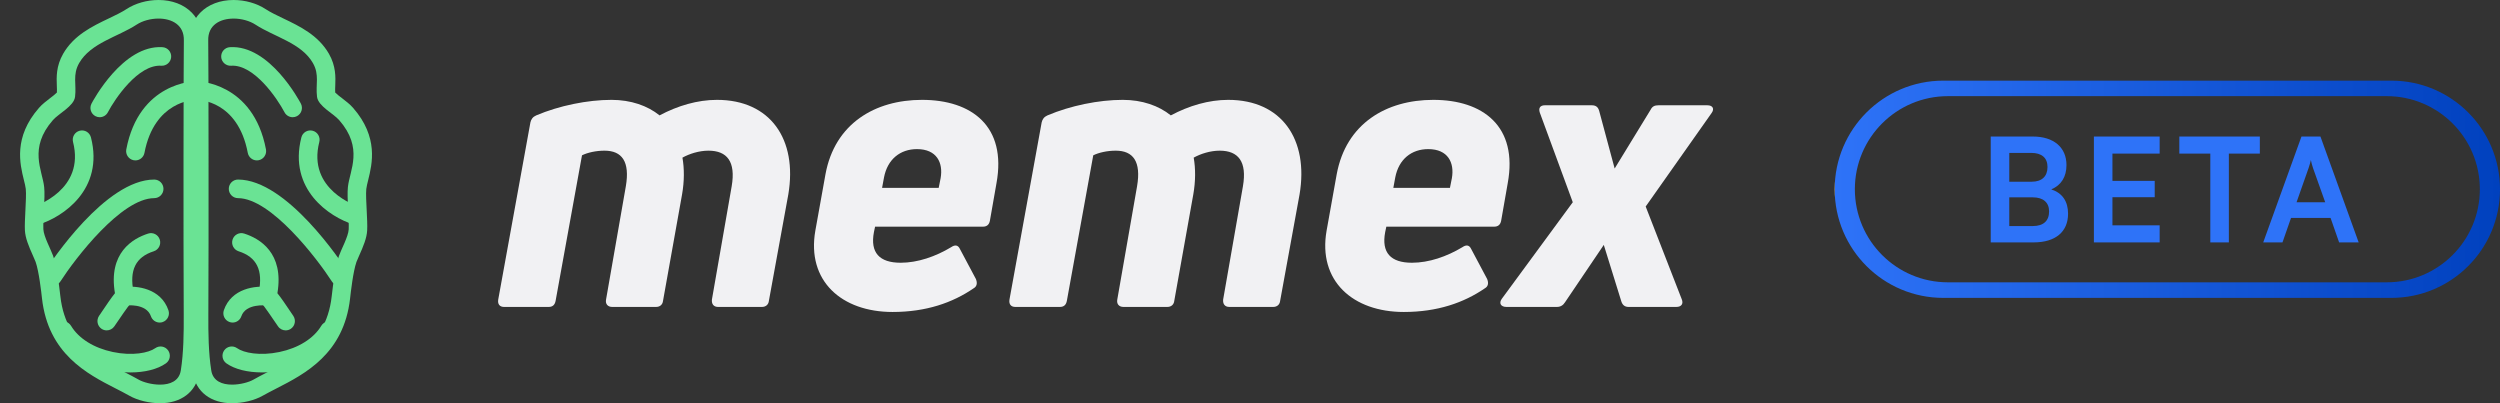 <svg width="124" height="20" viewBox="0 0 124 20" fill="none" xmlns="http://www.w3.org/2000/svg">
<rect x="0" y="0" width="124" height="20" fill="#333333" stroke="none"/>
<path fill-rule="evenodd" clip-rule="evenodd" d="M96.388 4C93.412 4 91 6.412 91 9.388C91 12.363 93.412 14.775 96.388 14.775H118.612C121.588 14.775 124 12.363 124 9.388C124 6.412 121.588 4 118.612 4H96.388ZM96.618 4.769C94.068 4.769 92.001 6.836 92.001 9.386C92.001 11.936 94.068 14.003 96.618 14.003H118.383C120.933 14.003 123 11.936 123 9.386C123 6.836 120.933 4.769 118.383 4.769H96.618Z" fill="url(#paint0_linear_17305_46181)"/>
<path d="M98.74 12.023H100.866C101.951 12.023 102.576 11.499 102.576 10.601C102.576 9.99 102.296 9.574 101.743 9.394C102.239 9.186 102.497 8.769 102.497 8.187C102.497 7.311 101.865 6.772 100.831 6.772H98.74V12.023ZM100.752 7.584C101.269 7.584 101.556 7.828 101.556 8.281C101.556 8.748 101.276 9.013 100.773 9.013H99.66V7.584H100.752ZM100.831 9.789C101.341 9.789 101.635 10.041 101.635 10.486C101.635 10.96 101.348 11.212 100.831 11.212H99.66V9.789H100.831ZM107.119 12.023V11.176H104.777V9.782H106.874V8.97H104.777V7.62H107.119V6.772H103.857V12.023H107.119ZM108.094 7.62H109.631V12.023H110.551V7.62H112.088V6.772H108.094V7.62ZM113.211 12.023L113.635 10.809H115.596L116.02 12.023H116.99L115.094 6.772H114.153L112.256 12.023H113.211ZM114.505 8.338C114.555 8.195 114.598 8.037 114.619 7.936C114.634 8.044 114.684 8.202 114.727 8.338L115.331 10.034H113.908L114.505 8.338Z" fill="#2E73F8"/>
<path fill-rule="evenodd" clip-rule="evenodd" d="M4.945 5.814C4.873 5.814 4.799 5.797 4.732 5.761C4.507 5.642 4.421 5.364 4.539 5.139C4.602 5.019 6.091 2.214 8.06 2.34C8.314 2.356 8.506 2.574 8.49 2.828C8.475 3.082 8.253 3.275 8.004 3.26C6.857 3.181 5.7 4.902 5.351 5.568C5.269 5.724 5.11 5.814 4.945 5.814" fill="#6AE394"/>
<path fill-rule="evenodd" clip-rule="evenodd" d="M1.793 11.153C1.596 11.153 1.415 11.025 1.354 10.827C1.28 10.584 1.417 10.326 1.658 10.252C1.769 10.217 4.229 9.414 3.623 7.044C3.56 6.798 3.708 6.547 3.953 6.484C4.199 6.42 4.448 6.569 4.511 6.815C5.172 9.4 3.11 10.769 1.927 11.133C1.882 11.146 1.837 11.153 1.793 11.153" fill="#6AE394"/>
<path fill-rule="evenodd" clip-rule="evenodd" d="M6.715 7.956C6.687 7.956 6.658 7.954 6.629 7.948C6.38 7.9 6.217 7.659 6.264 7.409C6.9 4.065 9.659 4.031 9.698 4.031H9.698C9.952 4.032 10.156 4.239 10.155 4.494C10.154 4.747 9.949 4.952 9.697 4.953C9.608 4.954 7.656 5.005 7.165 7.582C7.123 7.803 6.931 7.956 6.715 7.956" fill="#6AE394"/>
<path fill-rule="evenodd" clip-rule="evenodd" d="M2.611 14.169C2.525 14.169 2.439 14.145 2.362 14.095C2.149 13.956 2.088 13.671 2.226 13.458C2.527 12.992 5.229 8.911 7.649 8.906H7.65C7.903 8.906 8.108 9.112 8.108 9.366C8.109 9.62 7.904 9.827 7.651 9.828C6.017 9.831 3.737 12.811 2.996 13.959C2.908 14.095 2.761 14.169 2.611 14.169" fill="#6AE394"/>
<path fill-rule="evenodd" clip-rule="evenodd" d="M5.292 16.387C5.204 16.387 5.115 16.362 5.036 16.309C4.826 16.166 4.771 15.88 4.912 15.669C5.288 15.109 5.527 14.759 5.701 14.544C5.362 12.54 6.581 11.83 7.349 11.585C7.591 11.507 7.848 11.641 7.925 11.884C8.002 12.126 7.869 12.385 7.627 12.463C6.727 12.751 6.408 13.396 6.625 14.495C6.652 14.634 6.694 14.844 6.514 15.024C6.497 15.041 6.479 15.057 6.459 15.071C6.337 15.216 5.969 15.742 5.673 16.184C5.584 16.316 5.439 16.387 5.292 16.387" fill="#6AE394"/>
<path fill-rule="evenodd" clip-rule="evenodd" d="M7.921 15.999C7.73 15.999 7.553 15.879 7.487 15.689C7.259 15.026 6.262 15.152 6.252 15.154C6.001 15.185 5.77 15.01 5.737 14.758C5.703 14.506 5.879 14.274 6.13 14.24C6.778 14.153 7.978 14.296 8.354 15.388C8.437 15.628 8.31 15.89 8.07 15.974C8.021 15.991 7.97 15.999 7.921 15.999" fill="#6AE394"/>
<path fill-rule="evenodd" clip-rule="evenodd" d="M6.468 18.473C6.126 18.473 5.767 18.436 5.41 18.361C4.712 18.215 3.436 17.796 2.738 16.637C2.607 16.419 2.676 16.136 2.893 16.004C3.11 15.873 3.392 15.942 3.523 16.16C3.901 16.789 4.657 17.262 5.597 17.459C6.571 17.663 7.37 17.504 7.7 17.27C7.906 17.123 8.193 17.172 8.339 17.38C8.486 17.587 8.437 17.875 8.23 18.022C7.815 18.316 7.177 18.473 6.468 18.473" fill="#6AE394"/>
<path fill-rule="evenodd" clip-rule="evenodd" d="M7.863 0C7.291 0 6.712 0.164 6.274 0.451C6.029 0.612 5.721 0.759 5.396 0.914C4.584 1.302 3.664 1.741 3.132 2.667C2.78 3.28 2.802 3.835 2.818 4.24C2.823 4.368 2.828 4.483 2.822 4.59C2.743 4.672 2.58 4.797 2.476 4.876C2.288 5.02 2.093 5.169 1.935 5.349C0.66 6.805 0.988 8.133 1.184 8.926C1.227 9.097 1.267 9.259 1.279 9.375C1.303 9.599 1.279 10.076 1.259 10.459C1.241 10.824 1.223 11.168 1.235 11.419C1.254 11.806 1.422 12.207 1.639 12.691C1.69 12.804 1.747 12.932 1.767 12.99C1.934 13.472 2.046 14.469 2.082 14.796C2.391 17.554 4.324 18.544 5.735 19.267C5.981 19.393 6.213 19.512 6.426 19.632C6.817 19.856 7.411 20 7.939 20C8.987 20 9.729 19.434 9.874 18.522C10.021 17.601 10.036 16.576 10.03 15.605V15.602C10.009 11.94 10.023 2.491 10.037 2.037C10.052 1.485 9.873 1 9.519 0.633C9.124 0.225 8.536 0 7.863 0H7.863ZM7.902 15.369C7.902 15.369 7.892 15.352 7.879 15.331C7.884 15.339 7.89 15.348 7.896 15.358C7.9 15.365 7.902 15.369 7.902 15.369V15.369ZM8.432 2.911C8.431 2.911 8.431 2.912 8.431 2.912H8.43C8.431 2.912 8.431 2.911 8.432 2.911L8.432 2.911L8.432 2.911H8.432ZM7.863 0.921C8.521 0.921 9.141 1.234 9.119 2.01C9.105 2.519 9.092 12.063 9.113 15.607V15.6C9.113 15.516 9.112 15.451 9.112 15.396V15.373V15.396C9.112 15.474 9.113 15.552 9.113 15.6V15.607V15.611C9.118 16.493 9.107 17.505 8.968 18.376C8.883 18.91 8.421 19.078 7.938 19.078C7.523 19.078 7.093 18.954 6.878 18.831C5.4 17.988 3.293 17.375 2.994 14.693C2.918 14.018 2.809 13.195 2.633 12.687C2.528 12.383 2.169 11.731 2.151 11.374C2.128 10.9 2.247 9.798 2.191 9.277C2.103 8.445 1.404 7.351 2.624 5.958C2.913 5.627 3.663 5.267 3.723 4.804C3.801 4.193 3.59 3.714 3.927 3.127C4.501 2.128 5.852 1.827 6.776 1.222C7.066 1.032 7.471 0.921 7.863 0.921" fill="#6AE394"/>
<path fill-rule="evenodd" clip-rule="evenodd" d="M11.585 0C10.912 0 10.324 0.225 9.929 0.633C9.574 0.999 9.396 1.485 9.411 2.036C9.424 2.491 9.439 11.94 9.417 15.601V15.611C9.411 16.576 9.426 17.601 9.573 18.522C9.719 19.434 10.461 20 11.509 20C12.037 20 12.631 19.856 13.022 19.632C13.234 19.512 13.466 19.393 13.712 19.267C15.124 18.544 17.057 17.554 17.365 14.796C17.402 14.469 17.513 13.473 17.681 12.99C17.701 12.932 17.758 12.804 17.809 12.691C18.026 12.207 18.193 11.806 18.212 11.419C18.225 11.168 18.207 10.824 18.189 10.459C18.169 10.076 18.144 9.599 18.168 9.375C18.18 9.259 18.221 9.097 18.263 8.926C18.459 8.133 18.787 6.805 17.512 5.349C17.354 5.169 17.16 5.02 16.972 4.876C16.868 4.797 16.705 4.672 16.626 4.59C16.619 4.483 16.624 4.368 16.629 4.24C16.645 3.835 16.667 3.281 16.315 2.667C15.783 1.742 14.863 1.302 14.051 0.914C13.726 0.759 13.419 0.612 13.173 0.451C12.736 0.164 12.157 5.27671e-05 11.585 5.27671e-05L11.585 0ZM11.545 15.369C11.545 15.369 11.547 15.365 11.552 15.358C11.558 15.348 11.563 15.339 11.568 15.331C11.555 15.352 11.545 15.369 11.545 15.369V15.369ZM11.015 2.911C11.016 2.911 11.016 2.912 11.017 2.912H11.017C11.016 2.912 11.016 2.911 11.015 2.911L11.015 2.911L11.015 2.911H11.015ZM11.585 0.921C11.976 0.921 12.382 1.033 12.672 1.222C13.595 1.827 14.947 2.128 15.52 3.127C15.857 3.714 15.646 4.193 15.725 4.804C15.784 5.267 16.534 5.627 16.823 5.958C18.043 7.351 17.344 8.445 17.256 9.277C17.201 9.798 17.319 10.9 17.296 11.374C17.278 11.731 16.919 12.383 16.814 12.687C16.638 13.195 16.529 14.018 16.453 14.693C16.154 17.375 14.048 17.988 12.569 18.831C12.354 18.954 11.924 19.078 11.509 19.078C11.027 19.078 10.564 18.91 10.479 18.376C10.34 17.505 10.329 16.493 10.334 15.611V15.608V15.6C10.334 15.568 10.335 15.523 10.335 15.473C10.335 15.436 10.335 15.403 10.335 15.373C10.335 15.407 10.335 15.441 10.335 15.473C10.335 15.511 10.335 15.552 10.334 15.6V15.607C10.355 12.063 10.343 2.52 10.328 2.01C10.306 1.234 10.927 0.922 11.584 0.922" fill="#6AE394"/>
<path fill-rule="evenodd" clip-rule="evenodd" d="M14.517 5.814C14.353 5.814 14.193 5.724 14.111 5.568C13.761 4.902 12.605 3.181 11.458 3.26C11.212 3.275 10.987 3.083 10.972 2.829C10.956 2.575 11.148 2.356 11.401 2.34C13.371 2.212 14.86 5.019 14.923 5.139C15.041 5.364 14.955 5.642 14.731 5.761C14.663 5.797 14.589 5.814 14.517 5.814" fill="#6AE394"/>
<path fill-rule="evenodd" clip-rule="evenodd" d="M17.666 11.153C17.622 11.153 17.577 11.146 17.532 11.133C16.349 10.769 14.287 9.4 14.948 6.815C15.011 6.569 15.26 6.42 15.507 6.484C15.752 6.547 15.9 6.798 15.837 7.044C15.23 9.417 17.696 10.219 17.802 10.252C18.043 10.327 18.178 10.585 18.104 10.828C18.043 11.025 17.862 11.153 17.666 11.153" fill="#6AE394"/>
<path fill-rule="evenodd" clip-rule="evenodd" d="M12.741 7.956C12.525 7.956 12.333 7.803 12.29 7.582C11.798 4.99 9.868 4.953 9.763 4.953C9.761 4.952 9.76 4.953 9.759 4.953C9.507 4.953 9.302 4.747 9.301 4.494C9.3 4.239 9.504 4.032 9.757 4.031H9.758C9.796 4.031 12.556 4.065 13.192 7.409C13.239 7.659 13.076 7.9 12.827 7.948C12.798 7.953 12.769 7.956 12.741 7.956" fill="#6AE394"/>
<path fill-rule="evenodd" clip-rule="evenodd" d="M16.845 14.169C16.695 14.169 16.547 14.095 16.46 13.959C15.718 12.811 13.437 9.831 11.805 9.828C11.552 9.827 11.347 9.62 11.348 9.366C11.348 9.112 11.553 8.906 11.806 8.906H11.807C14.226 8.911 16.929 12.992 17.23 13.458C17.367 13.671 17.307 13.956 17.094 14.095C17.017 14.145 16.931 14.169 16.845 14.169" fill="#6AE394"/>
<path fill-rule="evenodd" clip-rule="evenodd" d="M13.201 15.153C13.249 15.161 13.303 15.162 13.361 15.15C13.308 15.161 13.254 15.161 13.201 15.153ZM14.169 16.387C14.022 16.387 13.877 16.316 13.788 16.184C13.492 15.743 13.124 15.217 13.002 15.071C12.982 15.057 12.964 15.041 12.946 15.024C12.767 14.844 12.808 14.634 12.836 14.495C13.053 13.396 12.734 12.751 11.833 12.463C11.592 12.385 11.459 12.127 11.535 11.884C11.612 11.641 11.87 11.507 12.112 11.585C12.88 11.83 14.098 12.54 13.759 14.544C13.934 14.758 14.173 15.109 14.549 15.669C14.69 15.88 14.635 16.166 14.425 16.309C14.346 16.362 14.257 16.387 14.169 16.387" fill="#6AE394"/>
<path fill-rule="evenodd" clip-rule="evenodd" d="M11.537 15.999C11.487 15.999 11.437 15.991 11.387 15.973C11.148 15.89 11.021 15.628 11.103 15.387C11.479 14.296 12.678 14.153 13.327 14.24C13.579 14.274 13.755 14.506 13.721 14.758C13.687 15.01 13.457 15.188 13.207 15.153C13.19 15.152 12.195 15.036 11.97 15.689C11.905 15.879 11.727 15.999 11.537 15.999" fill="#6AE394"/>
<path fill-rule="evenodd" clip-rule="evenodd" d="M12.991 18.472C12.282 18.472 11.644 18.316 11.229 18.022C11.022 17.875 10.973 17.587 11.12 17.379C11.265 17.172 11.553 17.123 11.759 17.269C12.089 17.504 12.888 17.663 13.862 17.459C14.802 17.262 15.558 16.789 15.936 16.16C16.067 15.942 16.349 15.873 16.566 16.004C16.782 16.136 16.852 16.419 16.721 16.636C16.023 17.796 14.747 18.215 14.049 18.361C13.692 18.436 13.333 18.473 12.991 18.473" fill="#6AE394"/>
<path d="M32.714 5.723C32.118 5.242 31.291 4.953 30.329 4.953C29.136 4.953 27.732 5.242 26.597 5.723C26.424 5.799 26.347 5.915 26.309 6.069L24.712 14.859C24.674 15.09 24.789 15.224 25.001 15.224H27.213C27.405 15.224 27.521 15.128 27.559 14.916L28.867 7.704C29.136 7.569 29.559 7.473 29.983 7.473C30.848 7.473 31.252 8.011 31.041 9.242L30.06 14.859C30.021 15.07 30.137 15.224 30.367 15.224H32.541C32.733 15.224 32.868 15.109 32.887 14.916L33.83 9.646C33.945 8.992 33.945 8.358 33.849 7.819C34.195 7.627 34.676 7.473 35.138 7.473C36.061 7.473 36.503 8.011 36.291 9.242L35.311 14.859C35.291 15.07 35.388 15.224 35.618 15.224H37.792C37.984 15.224 38.119 15.109 38.138 14.916L39.1 9.646C39.561 6.915 38.215 4.953 35.561 4.953C34.599 4.953 33.618 5.242 32.714 5.723Z" fill="#F1F1F3"/>
<path d="M40.943 8.646L40.442 11.435C40 13.936 41.75 15.474 44.27 15.474C45.943 15.474 47.251 15.013 48.29 14.301C48.463 14.205 48.482 14.032 48.405 13.839L47.617 12.358C47.521 12.147 47.367 12.128 47.174 12.262C46.405 12.724 45.52 13.032 44.674 13.032C43.616 13.032 43.154 12.531 43.347 11.512L43.404 11.243H48.752C48.944 11.243 49.059 11.147 49.098 10.954L49.425 9.089C49.944 6.261 48.194 4.953 45.732 4.953C43.404 4.953 41.404 6.126 40.943 8.646ZM46.655 8.838L46.559 9.319H43.751L43.847 8.8C44.02 7.896 44.655 7.396 45.482 7.396C46.463 7.396 46.79 8.069 46.655 8.838Z" fill="#F1F1F3"/>
<path d="M58.072 5.723C57.475 5.242 56.648 4.953 55.687 4.953C54.494 4.953 53.09 5.242 51.955 5.723C51.782 5.799 51.705 5.915 51.667 6.069L50.07 14.859C50.032 15.09 50.147 15.224 50.359 15.224H52.571C52.763 15.224 52.879 15.128 52.917 14.916L54.225 7.704C54.494 7.569 54.917 7.473 55.34 7.473C56.206 7.473 56.61 8.011 56.398 9.242L55.417 14.859C55.379 15.07 55.494 15.224 55.725 15.224H57.899C58.091 15.224 58.226 15.109 58.245 14.916L59.187 9.646C59.303 8.992 59.303 8.358 59.207 7.819C59.553 7.627 60.034 7.473 60.495 7.473C61.419 7.473 61.861 8.011 61.649 9.242L60.668 14.859C60.649 15.07 60.745 15.224 60.976 15.224H63.15C63.342 15.224 63.477 15.109 63.496 14.916L64.458 9.646C64.919 6.915 63.573 4.953 60.919 4.953C59.957 4.953 58.976 5.242 58.072 5.723Z" fill="#F1F1F3"/>
<path d="M66.3 8.646L65.8 11.435C65.358 13.936 67.108 15.474 69.628 15.474C71.301 15.474 72.609 15.013 73.648 14.301C73.821 14.205 73.84 14.032 73.763 13.839L72.975 12.358C72.879 12.147 72.725 12.128 72.532 12.262C71.763 12.724 70.878 13.032 70.032 13.032C68.974 13.032 68.512 12.531 68.705 11.512L68.762 11.243H74.109C74.302 11.243 74.417 11.147 74.456 10.954L74.783 9.089C75.302 6.261 73.552 4.953 71.09 4.953C68.762 4.953 66.762 6.126 66.3 8.646ZM72.013 8.838L71.917 9.319H69.109L69.205 8.8C69.378 7.896 70.013 7.396 70.84 7.396C71.821 7.396 72.148 8.069 72.013 8.838Z" fill="#F1F1F3"/>
<path d="M84.684 5.222H82.26C82.068 5.222 81.953 5.28 81.876 5.434L80.087 8.358L79.317 5.492C79.26 5.299 79.144 5.222 78.952 5.222H76.625C76.394 5.222 76.298 5.357 76.375 5.588L78.01 10.031L74.49 14.82C74.336 15.032 74.432 15.224 74.721 15.224H77.221C77.394 15.224 77.529 15.147 77.625 14.993L79.548 12.147L80.414 14.936C80.472 15.128 80.587 15.224 80.779 15.224H83.145C83.395 15.224 83.511 15.07 83.414 14.84L81.626 10.243L84.895 5.607C85.049 5.396 84.953 5.222 84.684 5.222Z" fill="#F1F1F3"/>
<defs>
<linearGradient id="paint0_linear_17305_46181" x1="91" y1="9.388" x2="124" y2="9.388" gradientUnits="userSpaceOnUse">
<stop stop-color="#D9D9D9"/>
<stop offset="0" stop-color="#2E73F8"/>
<stop offset="0.789" stop-color="#0A4BCA"/>
<stop offset="1" stop-color="#0041BE"/>
</linearGradient>
</defs>
</svg>
